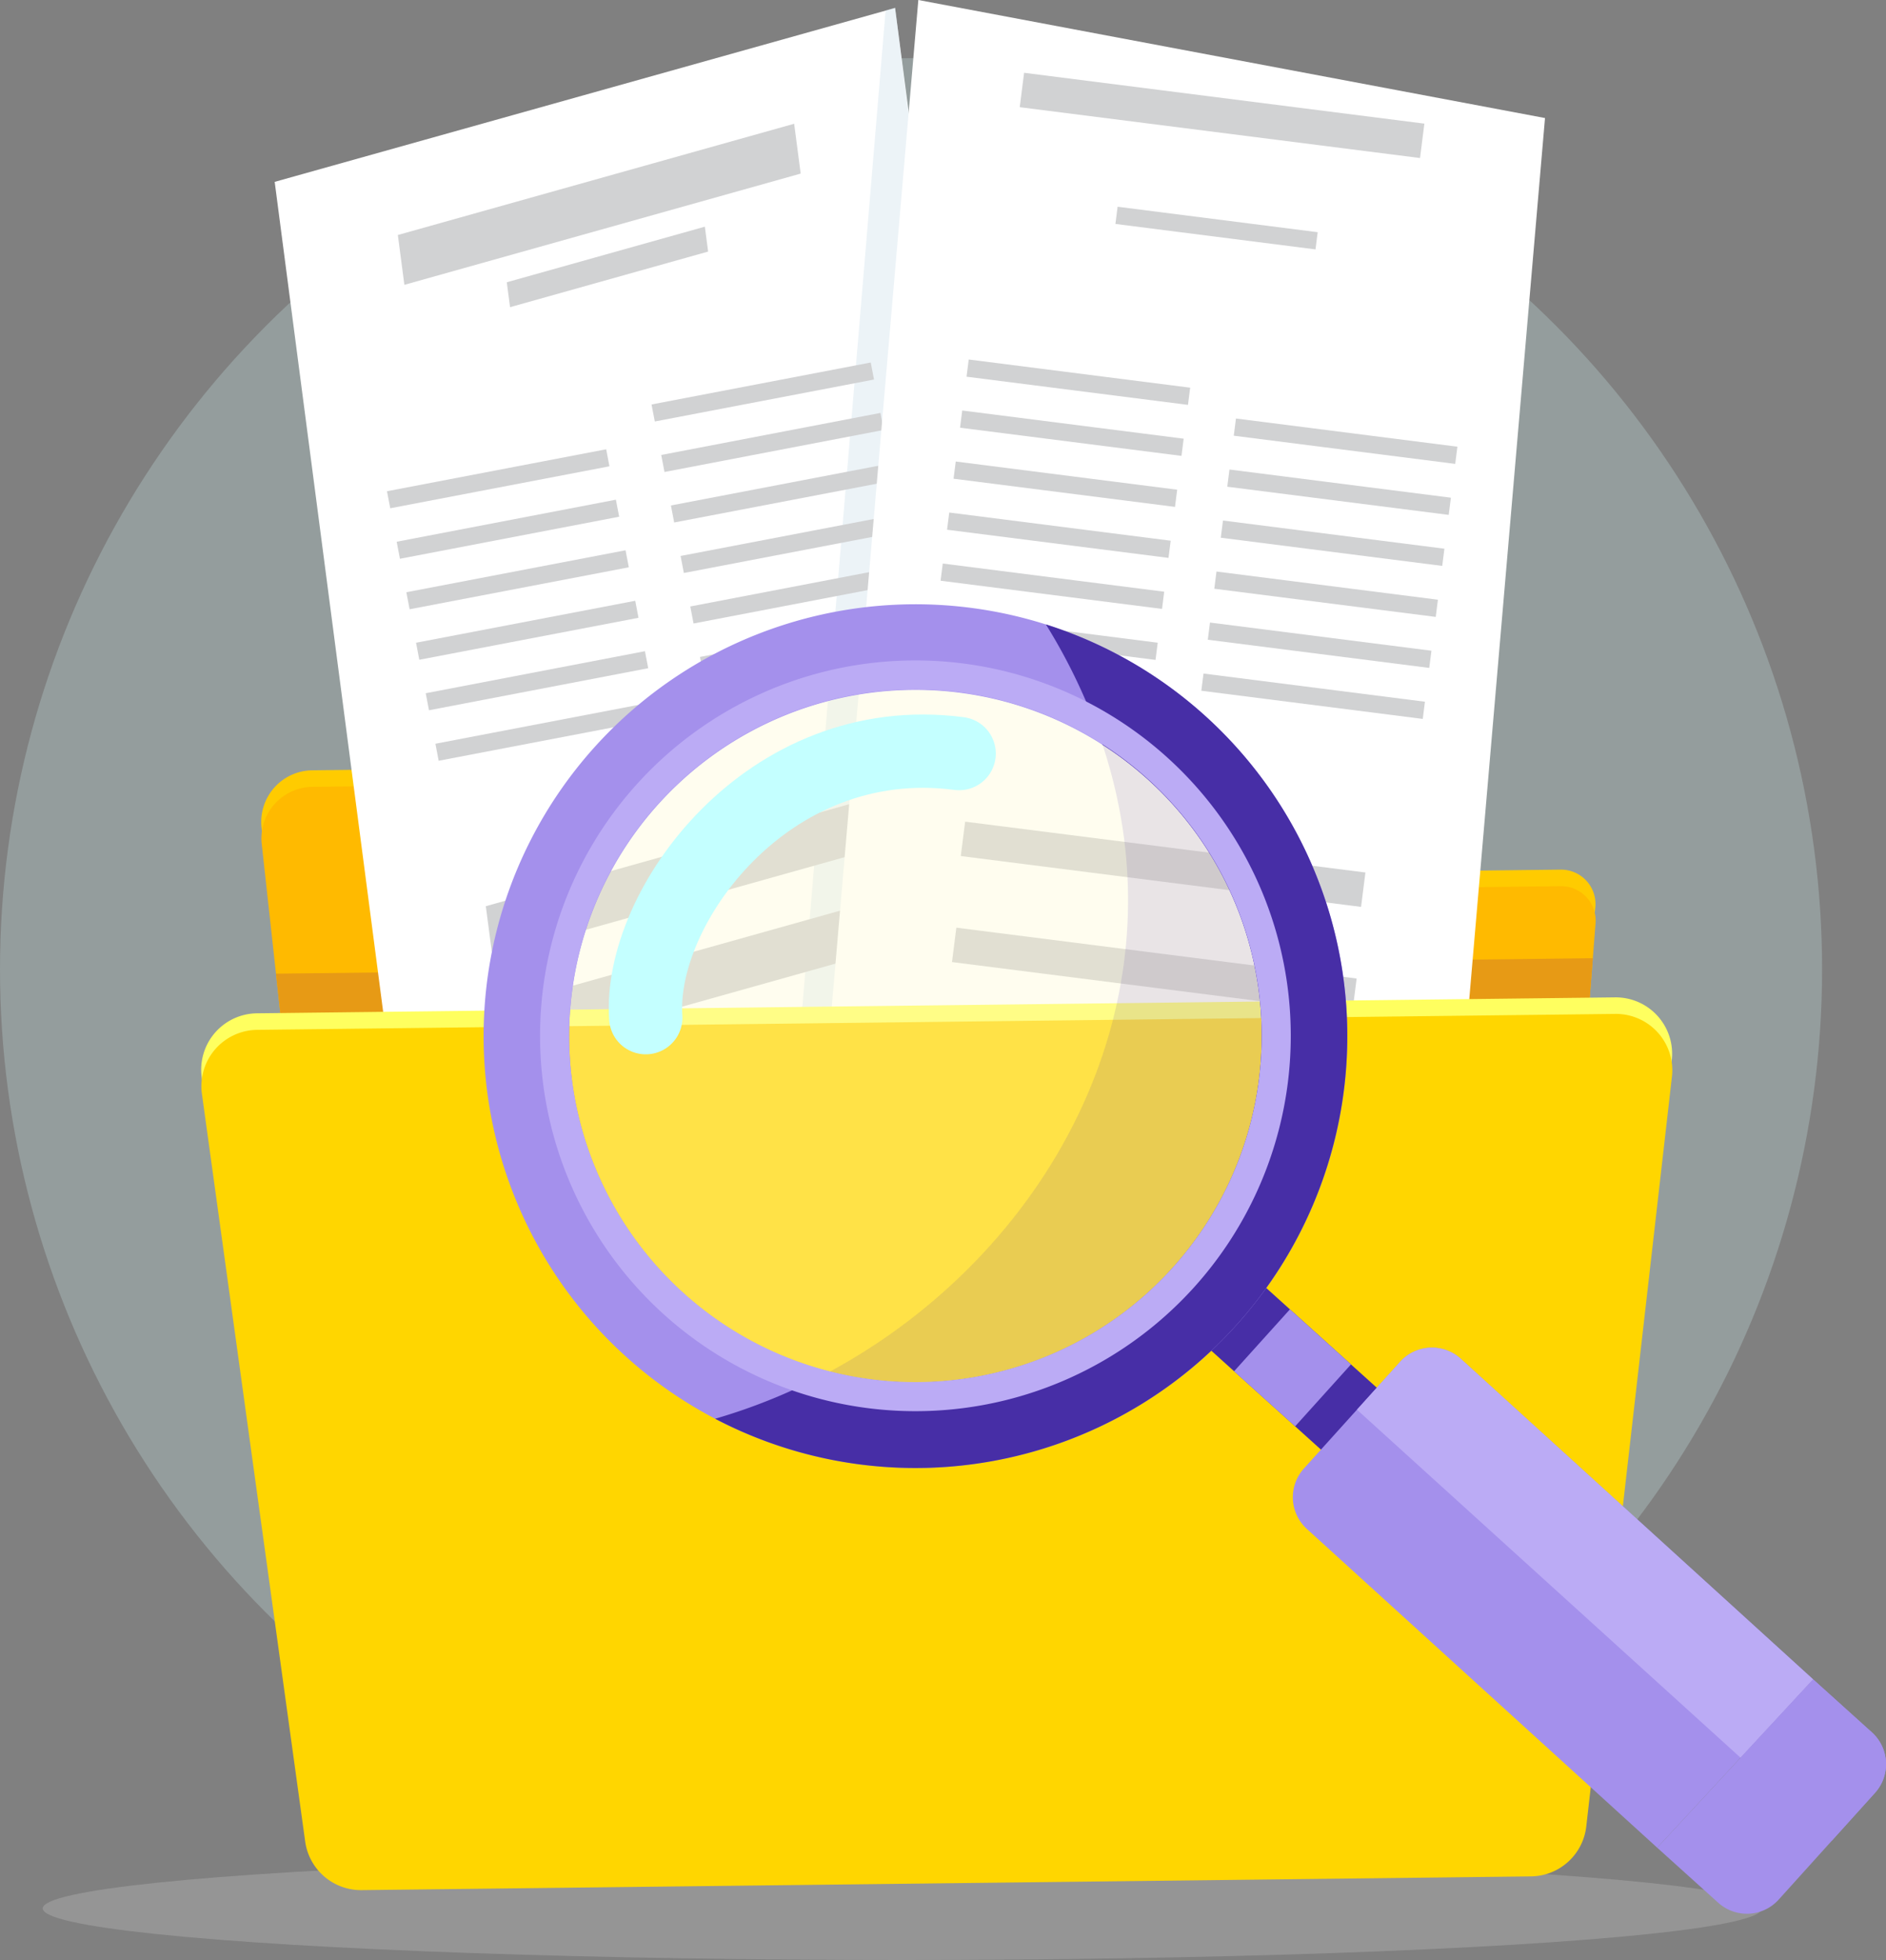 <svg xmlns="http://www.w3.org/2000/svg" width="317.732" height="330.187" viewBox="0 0 317.732 330.187">
  <rect x="0" y="0" width="317.732" height="330.187" fill="#808080" stroke="none"/>
  <g id="Grupo_59799" data-name="Grupo 59799" transform="translate(-76.25 -64.997)">
    <circle id="Elipse_4178" data-name="Elipse 4178" cx="153.483" cy="153.483" r="153.483" transform="translate(76.25 74.799)" fill="#d6ffff" opacity="0.23"/>
    <ellipse id="Elipse_4179" data-name="Elipse 4179" cx="144.814" cy="8.689" rx="144.814" ry="8.689" transform="translate(83.447 377.807)" fill="#afafaf" opacity="0.46"/>
    <g id="Grupo_59765" data-name="Grupo 59765" transform="translate(110.144 135.034)">
      <g id="Grupo_59757" data-name="Grupo 59757" transform="translate(10.116 59.043)">
        <path id="Trazado_166458" data-name="Trazado 166458" d="M195.127,205.115l-58.5.686a8.7,8.7,0,0,0-8.514,9.887l15.933,115.359a8.7,8.7,0,0,0,8.718,7.507l180.444-2.118a8.7,8.7,0,0,0,8.539-7.71L352.776,229a5.806,5.806,0,0,0-5.837-6.466l-137.516,1.613-4.939-13.64A10.6,10.6,0,0,0,195.127,205.115Z" transform="translate(-128.032 -205.114)" fill="#ffcb00"/>
        <path id="Trazado_166459" data-name="Trazado 166459" d="M195.162,208.149l-58.5.687a8.7,8.7,0,0,0-8.514,9.886l12.683,115.4,204.2-2.4,7.777-99.685a5.807,5.807,0,0,0-5.836-6.466L209.46,227.186l-4.94-13.64A10.6,10.6,0,0,0,195.162,208.149Z" transform="translate(-128.035 -205.361)" fill="#ffba00"/>
        <path id="Trazado_166460" data-name="Trazado 166460" d="M130.74,242.921l10.311,93.811,204.2-2.4,7.335-94.018Z" transform="translate(-128.252 -207.973)" fill="#e79a15"/>
      </g>
      <g id="Grupo_59764" data-name="Grupo 59764" transform="translate(12.382 -70.037)">
        <g id="Grupo_59760" data-name="Grupo 59760" transform="translate(0 1.299)">
          <path id="Trazado_166485" data-name="Trazado 166485" d="M0,0,108.177-9.124,96.733,184.02l-108.177,9.124Z" transform="matrix(0.982, -0.188, 0.188, 0.982, 0, 29.339)" fill="#fff"/>
          <path id="Trazado_166461" data-name="Trazado 166461" d="M242.652,142.267l-1.6.467L224.495,340.869l28.1,5.445,15.2-4.44Z" transform="translate(-138.131 -142.267)" fill="#d3e2ec" opacity="0.42" style="mix-blend-mode: multiply;isolation: isolate"/>
          <path id="Trazado_166487" data-name="Trazado 166487" d="M0,0,69.1-5.828l-.5,8.452L-.5,8.452Z" transform="translate(20.748 38.29) rotate(-10.858)" fill="#d1d2d3"/>
          <path id="Trazado_166488" data-name="Trazado 166488" d="M0,0,69.1-5.828l-.5,8.452L-.5,8.452Z" transform="translate(35.569 151.363) rotate(-10.858)" fill="#d1d2d3"/>
          <path id="Trazado_166489" data-name="Trazado 166489" d="M0,0,69.1-5.828l-.5,8.452L-.5,8.452Z" transform="translate(37.782 168.244) rotate(-10.858)" fill="#d1d2d3"/>
          <path id="Trazado_166490" data-name="Trazado 166490" d="M0,0,69.1-5.828l-.5,8.452L-.5,8.452Z" transform="translate(39.995 185.125) rotate(-10.858)" fill="#d1d2d3"/>
          <path id="Trazado_166491" data-name="Trazado 166491" d="M0,0,34.536-2.913l-.25,4.224L-.25,4.224Z" transform="translate(39.102 46.253) rotate(-10.858)" fill="#d1d2d3"/>
          <g id="Grupo_59758" data-name="Grupo 59758" transform="translate(18.918 74.374)">
            <rect id="Rectángulo_34835" data-name="Rectángulo 34835" width="37.606" height="2.92" transform="matrix(0.982, -0.188, 0.188, 0.982, 0, 7.084)" fill="#d1d2d3"/>
            <rect id="Rectángulo_34836" data-name="Rectángulo 34836" width="37.606" height="2.92" transform="translate(1.632 15.591) rotate(-10.858)" fill="#d1d2d3"/>
            <rect id="Rectángulo_34837" data-name="Rectángulo 34837" width="37.606" height="2.92" transform="matrix(0.982, -0.188, 0.188, 0.982, 3.264, 24.098)" fill="#d1d2d3"/>
            <rect id="Rectángulo_34838" data-name="Rectángulo 34838" width="37.606" height="2.92" transform="matrix(0.982, -0.188, 0.188, 0.982, 4.895, 32.605)" fill="#d1d2d3"/>
            <rect id="Rectángulo_34839" data-name="Rectángulo 34839" width="37.606" height="2.92" transform="translate(6.527 41.113) rotate(-10.858)" fill="#d1d2d3"/>
            <rect id="Rectángulo_34840" data-name="Rectángulo 34840" width="37.606" height="2.92" transform="matrix(0.982, -0.188, 0.188, 0.982, 8.159, 49.62)" fill="#d1d2d3"/>
          </g>
          <g id="Grupo_59759" data-name="Grupo 59759" transform="translate(63.488 59.756)">
            <rect id="Rectángulo_34841" data-name="Rectángulo 34841" width="37.606" height="2.92" transform="matrix(0.982, -0.188, 0.188, 0.982, 0, 7.084)" fill="#d1d2d3"/>
            <rect id="Rectángulo_34842" data-name="Rectángulo 34842" width="37.606" height="2.92" transform="translate(1.632 15.591) rotate(-10.858)" fill="#d1d2d3"/>
            <rect id="Rectángulo_34843" data-name="Rectángulo 34843" width="37.606" height="2.92" transform="matrix(0.982, -0.188, 0.188, 0.982, 3.264, 24.098)" fill="#d1d2d3"/>
            <rect id="Rectángulo_34844" data-name="Rectángulo 34844" width="37.606" height="2.92" transform="matrix(0.982, -0.188, 0.188, 0.982, 4.895, 32.605)" fill="#d1d2d3"/>
            <rect id="Rectángulo_34845" data-name="Rectángulo 34845" width="37.606" height="2.92" transform="translate(6.527 41.113) rotate(-10.858)" fill="#d1d2d3"/>
            <rect id="Rectángulo_34846" data-name="Rectángulo 34846" width="37.606" height="2.92" transform="matrix(0.982, -0.188, 0.188, 0.982, 8.159, 49.62)" fill="#d1d2d3"/>
          </g>
        </g>
        <g id="Grupo_59763" data-name="Grupo 59763" transform="translate(91.584 0)">
          <path id="Trazado_166486" data-name="Trazado 166486" d="M0,0,107.241,6.4l8.026,196.562-107.241-6.4Z" transform="translate(16.85 0) rotate(7.252)" fill="#fff"/>
          <rect id="Rectángulo_34848" data-name="Rectángulo 34848" width="67.978" height="5.841" transform="matrix(0.992, 0.126, -0.126, 0.992, 34.669, 12.263)" fill="#d1d2d3"/>
          <rect id="Rectángulo_34849" data-name="Rectángulo 34849" width="67.978" height="5.841" transform="matrix(0.992, 0.126, -0.126, 0.992, 24.737, 138.419)" fill="#d1d2d3"/>
          <rect id="Rectángulo_34850" data-name="Rectángulo 34850" width="67.978" height="5.841" transform="matrix(0.992, 0.126, -0.126, 0.992, 23.255, 156.278)" fill="#d1d2d3"/>
          <rect id="Rectángulo_34851" data-name="Rectángulo 34851" width="67.978" height="5.841" transform="matrix(0.992, 0.126, -0.126, 0.992, 21.772, 183.652)" fill="#d1d2d3"/>
          <rect id="Rectángulo_34852" data-name="Rectángulo 34852" width="33.978" height="2.92" transform="translate(50.422 34.828) rotate(7.252)" fill="#d1d2d3"/>
          <g id="Grupo_59761" data-name="Grupo 59761" transform="translate(19.504 60.563)">
            <rect id="Rectángulo_34853" data-name="Rectángulo 34853" width="37.606" height="2.92" transform="translate(5.836 0) rotate(7.252)" fill="#d1d2d3"/>
            <rect id="Rectángulo_34854" data-name="Rectángulo 34854" width="37.606" height="2.92" transform="translate(4.742 8.593) rotate(7.252)" fill="#d1d2d3"/>
            <rect id="Rectángulo_34855" data-name="Rectángulo 34855" width="37.606" height="2.92" transform="translate(3.649 17.186) rotate(7.252)" fill="#d1d2d3"/>
            <rect id="Rectángulo_34856" data-name="Rectángulo 34856" width="37.606" height="2.92" transform="translate(2.555 25.779) rotate(7.252)" fill="#d1d2d3"/>
            <rect id="Rectángulo_34857" data-name="Rectángulo 34857" width="37.606" height="2.92" transform="translate(1.462 34.372) rotate(7.252)" fill="#d1d2d3"/>
            <rect id="Rectángulo_34858" data-name="Rectángulo 34858" width="37.606" height="2.92" transform="translate(0.369 42.964) rotate(7.252)" fill="#d1d2d3"/>
          </g>
          <g id="Grupo_59762" data-name="Grupo 59762" transform="translate(64.524 70.504)">
            <rect id="Rectángulo_34859" data-name="Rectángulo 34859" width="37.606" height="2.92" transform="translate(5.836 0) rotate(7.252)" fill="#d1d2d3"/>
            <rect id="Rectángulo_34860" data-name="Rectángulo 34860" width="37.606" height="2.92" transform="translate(4.742 8.593) rotate(7.252)" fill="#d1d2d3"/>
            <rect id="Rectángulo_34861" data-name="Rectángulo 34861" width="37.606" height="2.92" transform="translate(3.649 17.186) rotate(7.252)" fill="#d1d2d3"/>
            <rect id="Rectángulo_34862" data-name="Rectángulo 34862" width="37.606" height="2.92" transform="translate(2.555 25.779) rotate(7.252)" fill="#d1d2d3"/>
            <rect id="Rectángulo_34863" data-name="Rectángulo 34863" width="37.606" height="2.92" transform="translate(1.462 34.372) rotate(7.252)" fill="#d1d2d3"/>
            <rect id="Rectángulo_34864" data-name="Rectángulo 34864" width="37.606" height="2.92" transform="translate(0.369 42.964) rotate(7.252)" fill="#d1d2d3"/>
          </g>
        </g>
      </g>
      <path id="Trazado_166462" data-name="Trazado 166462" d="M341.011,392.792,144.025,395.1a9.5,9.5,0,0,1-9.518-8.195L117.113,260.974a9.495,9.495,0,0,1,9.295-10.793l228.815-2.686a9.5,9.5,0,0,1,9.545,10.573L350.333,384.376A9.494,9.494,0,0,1,341.011,392.792Z" transform="translate(-117.022 -149.512)" fill="#ffff5f"/>
      <path id="Trazado_166463" data-name="Trazado 166463" d="M341.047,395.826,144.06,398.138a9.495,9.495,0,0,1-9.517-8.2L117.149,264.008a9.495,9.495,0,0,1,9.294-10.793l228.816-2.686A9.494,9.494,0,0,1,364.8,261.1L350.369,387.41A9.494,9.494,0,0,1,341.047,395.826Z" transform="translate(-117.025 -149.759)" fill="#ffd600"/>
    </g>
    <g id="Grupo_59770" data-name="Grupo 59770" transform="translate(157.042 166.122)">
      <circle id="Elipse_4180" data-name="Elipse 4180" cx="58.34" cy="58.34" r="58.34" transform="translate(0 35.81) rotate(-17.873)" fill="#fffad2" opacity="0.34"/>
      <rect id="Rectángulo_34865" data-name="Rectángulo 34865" width="32.769" height="14.044" transform="translate(129.494 113.113) rotate(42.054)" fill="#472ea6"/>
      <rect id="Rectángulo_34866" data-name="Rectángulo 34866" width="13.844" height="14.044" transform="matrix(0.743, 0.67, -0.67, 0.743, 136.52, 119.452)" fill="#a490ec"/>
      <g id="Grupo_59766" data-name="Grupo 59766" transform="translate(137.011 125.906)">
        <path id="Trazado_166464" data-name="Trazado 166464" d="M319.566,342.278a7.217,7.217,0,0,1-.524-10.192L335.264,314.1a7.217,7.217,0,0,1,10.192-.525L404.833,367.6l-26.268,28.357Z" transform="translate(-317.184 -311.722)" fill="#a490ec"/>
        <path id="Trazado_166465" data-name="Trazado 166465" d="M394.267,410.164l-10.277-9.271,26.268-28.357,9.9,8.929a7.217,7.217,0,0,1,.525,10.192l-16.222,17.983A7.217,7.217,0,0,1,394.267,410.164Z" transform="translate(-322.609 -316.66)" fill="#a490ec"/>
      </g>
      <g id="Grupo_59767" data-name="Grupo 59767" transform="translate(147.812 125.906)">
        <path id="Trazado_166466" data-name="Trazado 166466" d="M336.219,314.1l-7.28,8.07L393.561,380.8l12.226-13.2L346.411,313.58A7.217,7.217,0,0,0,336.219,314.1Z" transform="translate(-328.939 -311.722)" fill="#bbabf5"/>
        <path id="Trazado_166467" data-name="Trazado 166467" d="M414.665,399.7l7.257-8.042a7.218,7.218,0,0,0-.525-10.193l-9.9-8.929-12.226,13.2Z" transform="translate(-334.65 -316.66)" fill="#a490ec"/>
      </g>
      <g id="Grupo_59768" data-name="Grupo 59768" transform="translate(0.674 0.675)">
        <path id="Trazado_166468" data-name="Trazado 166468" d="M168.9,251.917a72.754,72.754,0,1,0,68.92-76.4A72.754,72.754,0,0,0,168.9,251.917Zm130.921-6.737a58.34,58.34,0,1,1-61.261-55.266A58.341,58.341,0,0,1,299.817,245.18Z" transform="translate(-168.798 -175.423)" fill="#a490ec"/>
      </g>
      <path id="Trazado_166469" data-name="Trazado 166469" d="M198.534,247.249c-1.318-18.416,20.413-48.739,52.793-44.491" transform="translate(-170.534 -176.935)" fill="none" stroke="#c4ffff" stroke-linecap="round" stroke-miterlimit="10" stroke-width="12.352"/>
      <g id="Grupo_59769" data-name="Grupo 59769" transform="translate(39.687 4.066)">
        <path id="Trazado_166470" data-name="Trazado 166470" d="M278.233,201.2c14.534,43.854-9.606,85.958-45.99,105.609A58.342,58.342,0,0,0,278.233,201.2Z" transform="translate(-212.962 -180.907)" fill="#472ea6" opacity="0.12"/>
        <path id="Trazado_166471" data-name="Trazado 166471" d="M303.265,245.48a58.385,58.385,0,0,1-72.726,59.534,97.891,97.891,0,0,1-19.281,7.915,72.756,72.756,0,1,0,55.721-133.815,96.451,96.451,0,0,1,9.551,20.29A58.25,58.25,0,0,1,303.265,245.48Z" transform="translate(-211.258 -179.114)" fill="#472ea6"/>
      </g>
      <path id="Trazado_166472" data-name="Trazado 166472" d="M179.237,252.2a63.237,63.237,0,1,0,59.9-66.4A63.237,63.237,0,0,0,179.237,252.2Zm121.417-6.248a58.341,58.341,0,1,1-61.262-55.266A58.341,58.341,0,0,1,300.655,245.957Z" transform="translate(-168.964 -175.584)" fill="#bbabf5"/>
    </g>
  </g>
</svg>
